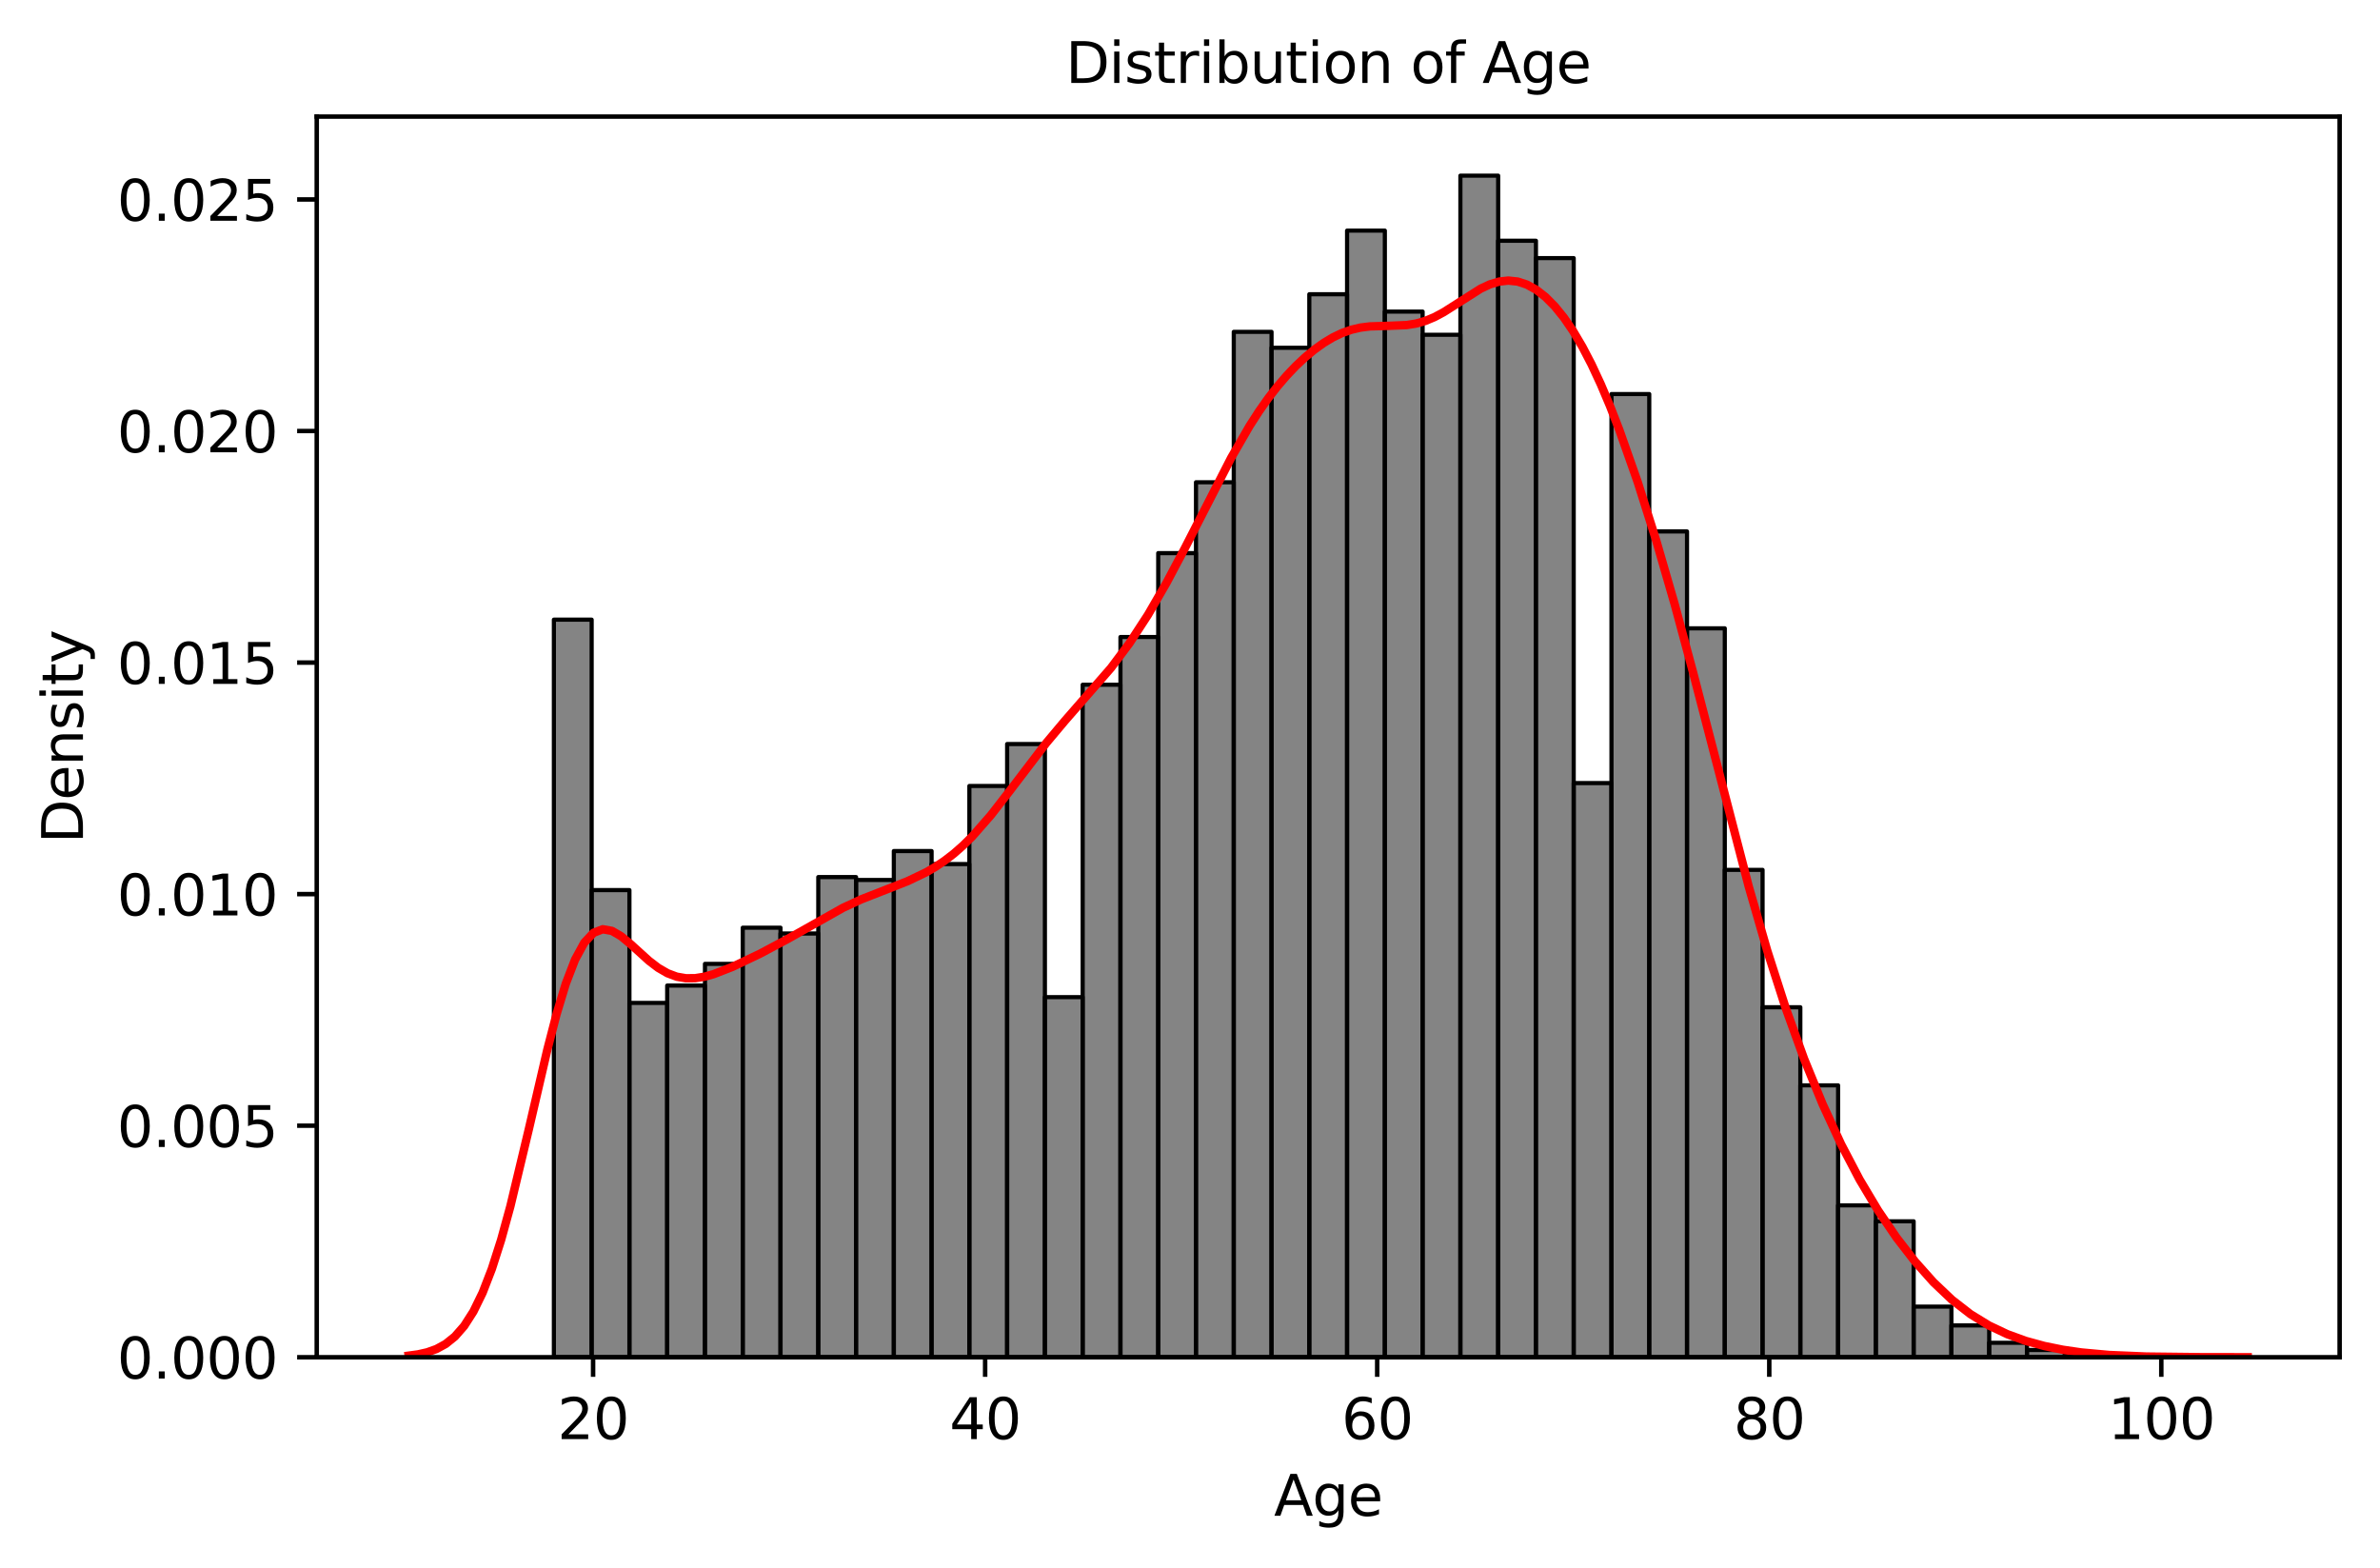 <?xml version="1.0" encoding="utf-8" standalone="no"?>
<!DOCTYPE svg PUBLIC "-//W3C//DTD SVG 1.1//EN"
  "http://www.w3.org/Graphics/SVG/1.1/DTD/svg11.dtd">
<svg xmlns:xlink="http://www.w3.org/1999/xlink" width="424.586pt" height="279.675pt" viewBox="0 0 424.586 279.675" xmlns="http://www.w3.org/2000/svg" version="1.1">
 <defs>
  <style type="text/css">*{stroke-linejoin: round; stroke-linecap: butt}</style>
 </defs>
 <g id="figure_1">
  <g id="patch_1">
   <path d="M 0 279.675 
L 424.586 279.675 
L 424.586 0 
L 0 0 
z
" style="fill: #ffffff"/>
  </g>
  <g id="axes_1">
   <g id="patch_2">
    <path d="M 56.506 242.118 
L 417.386 242.118 
L 417.386 20.798 
L 56.506 20.798 
z
" style="fill: #ffffff"/>
   </g>
   <g id="patch_3">
    <path d="M 98.811 242.118 
L 105.55 242.118 
L 105.55 110.542 
L 98.811 110.542 
z
" clip-path="url(#p729f9ad2a6)" style="fill: #333333; fill-opacity: 0.6; stroke: #000000; stroke-width: 0.742; stroke-linejoin: miter"/>
   </g>
   <g id="patch_4">
    <path d="M 105.55 242.118 
L 112.288 242.118 
L 112.288 158.786 
L 105.55 158.786 
z
" clip-path="url(#p729f9ad2a6)" style="fill: #333333; fill-opacity: 0.6; stroke: #000000; stroke-width: 0.742; stroke-linejoin: miter"/>
   </g>
   <g id="patch_5">
    <path d="M 112.288 242.118 
L 119.026 242.118 
L 119.026 178.91 
L 112.288 178.91 
z
" clip-path="url(#p729f9ad2a6)" style="fill: #333333; fill-opacity: 0.6; stroke: #000000; stroke-width: 0.742; stroke-linejoin: miter"/>
   </g>
   <g id="patch_6">
    <path d="M 119.026 242.118 
L 125.764 242.118 
L 125.764 175.814 
L 119.026 175.814 
z
" clip-path="url(#p729f9ad2a6)" style="fill: #333333; fill-opacity: 0.6; stroke: #000000; stroke-width: 0.742; stroke-linejoin: miter"/>
   </g>
   <g id="patch_7">
    <path d="M 125.764 242.118 
L 132.503 242.118 
L 132.503 171.944 
L 125.764 171.944 
z
" clip-path="url(#p729f9ad2a6)" style="fill: #333333; fill-opacity: 0.6; stroke: #000000; stroke-width: 0.742; stroke-linejoin: miter"/>
   </g>
   <g id="patch_8">
    <path d="M 132.503 242.118 
L 139.241 242.118 
L 139.241 165.494 
L 132.503 165.494 
z
" clip-path="url(#p729f9ad2a6)" style="fill: #333333; fill-opacity: 0.6; stroke: #000000; stroke-width: 0.742; stroke-linejoin: miter"/>
   </g>
   <g id="patch_9">
    <path d="M 139.241 242.118 
L 145.979 242.118 
L 145.979 166.526 
L 139.241 166.526 
z
" clip-path="url(#p729f9ad2a6)" style="fill: #333333; fill-opacity: 0.6; stroke: #000000; stroke-width: 0.742; stroke-linejoin: miter"/>
   </g>
   <g id="patch_10">
    <path d="M 145.979 242.118 
L 152.718 242.118 
L 152.718 156.464 
L 145.979 156.464 
z
" clip-path="url(#p729f9ad2a6)" style="fill: #333333; fill-opacity: 0.6; stroke: #000000; stroke-width: 0.742; stroke-linejoin: miter"/>
   </g>
   <g id="patch_11">
    <path d="M 152.718 242.118 
L 159.456 242.118 
L 159.456 156.98 
L 152.718 156.98 
z
" clip-path="url(#p729f9ad2a6)" style="fill: #333333; fill-opacity: 0.6; stroke: #000000; stroke-width: 0.742; stroke-linejoin: miter"/>
   </g>
   <g id="patch_12">
    <path d="M 159.456 242.118 
L 166.194 242.118 
L 166.194 151.821 
L 159.456 151.821 
z
" clip-path="url(#p729f9ad2a6)" style="fill: #333333; fill-opacity: 0.6; stroke: #000000; stroke-width: 0.742; stroke-linejoin: miter"/>
   </g>
   <g id="patch_13">
    <path d="M 166.194 242.118 
L 172.933 242.118 
L 172.933 154.143 
L 166.194 154.143 
z
" clip-path="url(#p729f9ad2a6)" style="fill: #333333; fill-opacity: 0.6; stroke: #000000; stroke-width: 0.742; stroke-linejoin: miter"/>
   </g>
   <g id="patch_14">
    <path d="M 172.933 242.118 
L 179.671 242.118 
L 179.671 140.211 
L 172.933 140.211 
z
" clip-path="url(#p729f9ad2a6)" style="fill: #333333; fill-opacity: 0.6; stroke: #000000; stroke-width: 0.742; stroke-linejoin: miter"/>
   </g>
   <g id="patch_15">
    <path d="M 179.671 242.118 
L 186.409 242.118 
L 186.409 132.729 
L 179.671 132.729 
z
" clip-path="url(#p729f9ad2a6)" style="fill: #333333; fill-opacity: 0.6; stroke: #000000; stroke-width: 0.742; stroke-linejoin: miter"/>
   </g>
   <g id="patch_16">
    <path d="M 186.409 242.118 
L 193.147 242.118 
L 193.147 177.878 
L 186.409 177.878 
z
" clip-path="url(#p729f9ad2a6)" style="fill: #333333; fill-opacity: 0.6; stroke: #000000; stroke-width: 0.742; stroke-linejoin: miter"/>
   </g>
   <g id="patch_17">
    <path d="M 193.147 242.118 
L 199.886 242.118 
L 199.886 122.151 
L 193.147 122.151 
z
" clip-path="url(#p729f9ad2a6)" style="fill: #333333; fill-opacity: 0.6; stroke: #000000; stroke-width: 0.742; stroke-linejoin: miter"/>
   </g>
   <g id="patch_18">
    <path d="M 199.886 242.118 
L 206.624 242.118 
L 206.624 113.638 
L 199.886 113.638 
z
" clip-path="url(#p729f9ad2a6)" style="fill: #333333; fill-opacity: 0.6; stroke: #000000; stroke-width: 0.742; stroke-linejoin: miter"/>
   </g>
   <g id="patch_19">
    <path d="M 206.624 242.118 
L 213.362 242.118 
L 213.362 98.674 
L 206.624 98.674 
z
" clip-path="url(#p729f9ad2a6)" style="fill: #333333; fill-opacity: 0.6; stroke: #000000; stroke-width: 0.742; stroke-linejoin: miter"/>
   </g>
   <g id="patch_20">
    <path d="M 213.362 242.118 
L 220.101 242.118 
L 220.101 86.032 
L 213.362 86.032 
z
" clip-path="url(#p729f9ad2a6)" style="fill: #333333; fill-opacity: 0.6; stroke: #000000; stroke-width: 0.742; stroke-linejoin: miter"/>
   </g>
   <g id="patch_21">
    <path d="M 220.101 242.118 
L 226.839 242.118 
L 226.839 59.201 
L 220.101 59.201 
z
" clip-path="url(#p729f9ad2a6)" style="fill: #333333; fill-opacity: 0.6; stroke: #000000; stroke-width: 0.742; stroke-linejoin: miter"/>
   </g>
   <g id="patch_22">
    <path d="M 226.839 242.118 
L 233.577 242.118 
L 233.577 62.039 
L 226.839 62.039 
z
" clip-path="url(#p729f9ad2a6)" style="fill: #333333; fill-opacity: 0.6; stroke: #000000; stroke-width: 0.742; stroke-linejoin: miter"/>
   </g>
   <g id="patch_23">
    <path d="M 233.577 242.118 
L 240.315 242.118 
L 240.315 52.493 
L 233.577 52.493 
z
" clip-path="url(#p729f9ad2a6)" style="fill: #333333; fill-opacity: 0.6; stroke: #000000; stroke-width: 0.742; stroke-linejoin: miter"/>
   </g>
   <g id="patch_24">
    <path d="M 240.315 242.118 
L 247.054 242.118 
L 247.054 41.141 
L 240.315 41.141 
z
" clip-path="url(#p729f9ad2a6)" style="fill: #333333; fill-opacity: 0.6; stroke: #000000; stroke-width: 0.742; stroke-linejoin: miter"/>
   </g>
   <g id="patch_25">
    <path d="M 247.054 242.118 
L 253.792 242.118 
L 253.792 55.589 
L 247.054 55.589 
z
" clip-path="url(#p729f9ad2a6)" style="fill: #333333; fill-opacity: 0.6; stroke: #000000; stroke-width: 0.742; stroke-linejoin: miter"/>
   </g>
   <g id="patch_26">
    <path d="M 253.792 242.118 
L 260.53 242.118 
L 260.53 59.717 
L 253.792 59.717 
z
" clip-path="url(#p729f9ad2a6)" style="fill: #333333; fill-opacity: 0.6; stroke: #000000; stroke-width: 0.742; stroke-linejoin: miter"/>
   </g>
   <g id="patch_27">
    <path d="M 260.53 242.118 
L 267.269 242.118 
L 267.269 31.337 
L 260.53 31.337 
z
" clip-path="url(#p729f9ad2a6)" style="fill: #333333; fill-opacity: 0.6; stroke: #000000; stroke-width: 0.742; stroke-linejoin: miter"/>
   </g>
   <g id="patch_28">
    <path d="M 267.269 242.118 
L 274.007 242.118 
L 274.007 42.947 
L 267.269 42.947 
z
" clip-path="url(#p729f9ad2a6)" style="fill: #333333; fill-opacity: 0.6; stroke: #000000; stroke-width: 0.742; stroke-linejoin: miter"/>
   </g>
   <g id="patch_29">
    <path d="M 274.007 242.118 
L 280.745 242.118 
L 280.745 46.043 
L 274.007 46.043 
z
" clip-path="url(#p729f9ad2a6)" style="fill: #333333; fill-opacity: 0.6; stroke: #000000; stroke-width: 0.742; stroke-linejoin: miter"/>
   </g>
   <g id="patch_30">
    <path d="M 280.745 242.118 
L 287.483 242.118 
L 287.483 139.695 
L 280.745 139.695 
z
" clip-path="url(#p729f9ad2a6)" style="fill: #333333; fill-opacity: 0.6; stroke: #000000; stroke-width: 0.742; stroke-linejoin: miter"/>
   </g>
   <g id="patch_31">
    <path d="M 287.483 242.118 
L 294.222 242.118 
L 294.222 70.295 
L 287.483 70.295 
z
" clip-path="url(#p729f9ad2a6)" style="fill: #333333; fill-opacity: 0.6; stroke: #000000; stroke-width: 0.742; stroke-linejoin: miter"/>
   </g>
   <g id="patch_32">
    <path d="M 294.222 242.118 
L 300.96 242.118 
L 300.96 94.804 
L 294.222 94.804 
z
" clip-path="url(#p729f9ad2a6)" style="fill: #333333; fill-opacity: 0.6; stroke: #000000; stroke-width: 0.742; stroke-linejoin: miter"/>
   </g>
   <g id="patch_33">
    <path d="M 300.96 242.118 
L 307.698 242.118 
L 307.698 112.09 
L 300.96 112.09 
z
" clip-path="url(#p729f9ad2a6)" style="fill: #333333; fill-opacity: 0.6; stroke: #000000; stroke-width: 0.742; stroke-linejoin: miter"/>
   </g>
   <g id="patch_34">
    <path d="M 307.698 242.118 
L 314.437 242.118 
L 314.437 155.175 
L 307.698 155.175 
z
" clip-path="url(#p729f9ad2a6)" style="fill: #333333; fill-opacity: 0.6; stroke: #000000; stroke-width: 0.742; stroke-linejoin: miter"/>
   </g>
   <g id="patch_35">
    <path d="M 314.437 242.118 
L 321.175 242.118 
L 321.175 179.684 
L 314.437 179.684 
z
" clip-path="url(#p729f9ad2a6)" style="fill: #333333; fill-opacity: 0.6; stroke: #000000; stroke-width: 0.742; stroke-linejoin: miter"/>
   </g>
   <g id="patch_36">
    <path d="M 321.175 242.118 
L 327.913 242.118 
L 327.913 193.616 
L 321.175 193.616 
z
" clip-path="url(#p729f9ad2a6)" style="fill: #333333; fill-opacity: 0.6; stroke: #000000; stroke-width: 0.742; stroke-linejoin: miter"/>
   </g>
   <g id="patch_37">
    <path d="M 327.913 242.118 
L 334.651 242.118 
L 334.651 215.029 
L 327.913 215.029 
z
" clip-path="url(#p729f9ad2a6)" style="fill: #333333; fill-opacity: 0.6; stroke: #000000; stroke-width: 0.742; stroke-linejoin: miter"/>
   </g>
   <g id="patch_38">
    <path d="M 334.651 242.118 
L 341.39 242.118 
L 341.39 217.867 
L 334.651 217.867 
z
" clip-path="url(#p729f9ad2a6)" style="fill: #333333; fill-opacity: 0.6; stroke: #000000; stroke-width: 0.742; stroke-linejoin: miter"/>
   </g>
   <g id="patch_39">
    <path d="M 341.39 242.118 
L 348.128 242.118 
L 348.128 233.089 
L 341.39 233.089 
z
" clip-path="url(#p729f9ad2a6)" style="fill: #333333; fill-opacity: 0.6; stroke: #000000; stroke-width: 0.742; stroke-linejoin: miter"/>
   </g>
   <g id="patch_40">
    <path d="M 348.128 242.118 
L 354.866 242.118 
L 354.866 236.443 
L 348.128 236.443 
z
" clip-path="url(#p729f9ad2a6)" style="fill: #333333; fill-opacity: 0.6; stroke: #000000; stroke-width: 0.742; stroke-linejoin: miter"/>
   </g>
   <g id="patch_41">
    <path d="M 354.866 242.118 
L 361.605 242.118 
L 361.605 239.538 
L 354.866 239.538 
z
" clip-path="url(#p729f9ad2a6)" style="fill: #333333; fill-opacity: 0.6; stroke: #000000; stroke-width: 0.742; stroke-linejoin: miter"/>
   </g>
   <g id="patch_42">
    <path d="M 361.605 242.118 
L 368.343 242.118 
L 368.343 240.828 
L 361.605 240.828 
z
" clip-path="url(#p729f9ad2a6)" style="fill: #333333; fill-opacity: 0.6; stroke: #000000; stroke-width: 0.742; stroke-linejoin: miter"/>
   </g>
   <g id="patch_43">
    <path d="M 368.343 242.118 
L 375.081 242.118 
L 375.081 241.86 
L 368.343 241.86 
z
" clip-path="url(#p729f9ad2a6)" style="fill: #333333; fill-opacity: 0.6; stroke: #000000; stroke-width: 0.742; stroke-linejoin: miter"/>
   </g>
   <g id="matplotlib.axis_1">
    <g id="xtick_1">
     <g id="line2d_1">
      <defs>
       <path id="m7f9de21242" d="M 0 0 
L 0 3.5 
" style="stroke: #000000; stroke-width: 0.8"/>
      </defs>
      <g>
       <use xlink:href="#m7f9de21242" x="105.806" y="242.118" style="stroke: #000000; stroke-width: 0.8"/>
      </g>
     </g>
     <g id="text_1">
      <!-- 20 -->
      <g transform="translate(99.443 256.717) scale(0.1 -0.1)">
       <defs>
        <path id="DejaVuSans-32" d="M 1228 531 
L 3431 531 
L 3431 0 
L 469 0 
L 469 531 
Q 828 903 1448 1529 
Q 2069 2156 2228 2338 
Q 2531 2678 2651 2914 
Q 2772 3150 2772 3378 
Q 2772 3750 2511 3984 
Q 2250 4219 1831 4219 
Q 1534 4219 1204 4116 
Q 875 4013 500 3803 
L 500 4441 
Q 881 4594 1212 4672 
Q 1544 4750 1819 4750 
Q 2544 4750 2975 4387 
Q 3406 4025 3406 3419 
Q 3406 3131 3298 2873 
Q 3191 2616 2906 2266 
Q 2828 2175 2409 1742 
Q 1991 1309 1228 531 
z
" transform="scale(0.016)"/>
        <path id="DejaVuSans-30" d="M 2034 4250 
Q 1547 4250 1301 3770 
Q 1056 3291 1056 2328 
Q 1056 1369 1301 889 
Q 1547 409 2034 409 
Q 2525 409 2770 889 
Q 3016 1369 3016 2328 
Q 3016 3291 2770 3770 
Q 2525 4250 2034 4250 
z
M 2034 4750 
Q 2819 4750 3233 4129 
Q 3647 3509 3647 2328 
Q 3647 1150 3233 529 
Q 2819 -91 2034 -91 
Q 1250 -91 836 529 
Q 422 1150 422 2328 
Q 422 3509 836 4129 
Q 1250 4750 2034 4750 
z
" transform="scale(0.016)"/>
       </defs>
       <use xlink:href="#DejaVuSans-32"/>
       <use xlink:href="#DejaVuSans-30" x="63.623"/>
      </g>
     </g>
    </g>
    <g id="xtick_2">
     <g id="line2d_2">
      <g>
       <use xlink:href="#m7f9de21242" x="175.747" y="242.118" style="stroke: #000000; stroke-width: 0.8"/>
      </g>
     </g>
     <g id="text_2">
      <!-- 40 -->
      <g transform="translate(169.385 256.717) scale(0.1 -0.1)">
       <defs>
        <path id="DejaVuSans-34" d="M 2419 4116 
L 825 1625 
L 2419 1625 
L 2419 4116 
z
M 2253 4666 
L 3047 4666 
L 3047 1625 
L 3713 1625 
L 3713 1100 
L 3047 1100 
L 3047 0 
L 2419 0 
L 2419 1100 
L 313 1100 
L 313 1709 
L 2253 4666 
z
" transform="scale(0.016)"/>
       </defs>
       <use xlink:href="#DejaVuSans-34"/>
       <use xlink:href="#DejaVuSans-30" x="63.623"/>
      </g>
     </g>
    </g>
    <g id="xtick_3">
     <g id="line2d_3">
      <g>
       <use xlink:href="#m7f9de21242" x="245.689" y="242.118" style="stroke: #000000; stroke-width: 0.8"/>
      </g>
     </g>
     <g id="text_3">
      <!-- 60 -->
      <g transform="translate(239.326 256.717) scale(0.1 -0.1)">
       <defs>
        <path id="DejaVuSans-36" d="M 2113 2584 
Q 1688 2584 1439 2293 
Q 1191 2003 1191 1497 
Q 1191 994 1439 701 
Q 1688 409 2113 409 
Q 2538 409 2786 701 
Q 3034 994 3034 1497 
Q 3034 2003 2786 2293 
Q 2538 2584 2113 2584 
z
M 3366 4563 
L 3366 3988 
Q 3128 4100 2886 4159 
Q 2644 4219 2406 4219 
Q 1781 4219 1451 3797 
Q 1122 3375 1075 2522 
Q 1259 2794 1537 2939 
Q 1816 3084 2150 3084 
Q 2853 3084 3261 2657 
Q 3669 2231 3669 1497 
Q 3669 778 3244 343 
Q 2819 -91 2113 -91 
Q 1303 -91 875 529 
Q 447 1150 447 2328 
Q 447 3434 972 4092 
Q 1497 4750 2381 4750 
Q 2619 4750 2861 4703 
Q 3103 4656 3366 4563 
z
" transform="scale(0.016)"/>
       </defs>
       <use xlink:href="#DejaVuSans-36"/>
       <use xlink:href="#DejaVuSans-30" x="63.623"/>
      </g>
     </g>
    </g>
    <g id="xtick_4">
     <g id="line2d_4">
      <g>
       <use xlink:href="#m7f9de21242" x="315.631" y="242.118" style="stroke: #000000; stroke-width: 0.8"/>
      </g>
     </g>
     <g id="text_4">
      <!-- 80 -->
      <g transform="translate(309.268 256.717) scale(0.1 -0.1)">
       <defs>
        <path id="DejaVuSans-38" d="M 2034 2216 
Q 1584 2216 1326 1975 
Q 1069 1734 1069 1313 
Q 1069 891 1326 650 
Q 1584 409 2034 409 
Q 2484 409 2743 651 
Q 3003 894 3003 1313 
Q 3003 1734 2745 1975 
Q 2488 2216 2034 2216 
z
M 1403 2484 
Q 997 2584 770 2862 
Q 544 3141 544 3541 
Q 544 4100 942 4425 
Q 1341 4750 2034 4750 
Q 2731 4750 3128 4425 
Q 3525 4100 3525 3541 
Q 3525 3141 3298 2862 
Q 3072 2584 2669 2484 
Q 3125 2378 3379 2068 
Q 3634 1759 3634 1313 
Q 3634 634 3220 271 
Q 2806 -91 2034 -91 
Q 1263 -91 848 271 
Q 434 634 434 1313 
Q 434 1759 690 2068 
Q 947 2378 1403 2484 
z
M 1172 3481 
Q 1172 3119 1398 2916 
Q 1625 2713 2034 2713 
Q 2441 2713 2670 2916 
Q 2900 3119 2900 3481 
Q 2900 3844 2670 4047 
Q 2441 4250 2034 4250 
Q 1625 4250 1398 4047 
Q 1172 3844 1172 3481 
z
" transform="scale(0.016)"/>
       </defs>
       <use xlink:href="#DejaVuSans-38"/>
       <use xlink:href="#DejaVuSans-30" x="63.623"/>
      </g>
     </g>
    </g>
    <g id="xtick_5">
     <g id="line2d_5">
      <g>
       <use xlink:href="#m7f9de21242" x="385.572" y="242.118" style="stroke: #000000; stroke-width: 0.8"/>
      </g>
     </g>
     <g id="text_5">
      <!-- 100 -->
      <g transform="translate(376.029 256.717) scale(0.1 -0.1)">
       <defs>
        <path id="DejaVuSans-31" d="M 794 531 
L 1825 531 
L 1825 4091 
L 703 3866 
L 703 4441 
L 1819 4666 
L 2450 4666 
L 2450 531 
L 3481 531 
L 3481 0 
L 794 0 
L 794 531 
z
" transform="scale(0.016)"/>
       </defs>
       <use xlink:href="#DejaVuSans-31"/>
       <use xlink:href="#DejaVuSans-30" x="63.623"/>
       <use xlink:href="#DejaVuSans-30" x="127.246"/>
      </g>
     </g>
    </g>
    <g id="text_6">
     <!-- Age -->
     <g transform="translate(227.275 270.395) scale(0.1 -0.1)">
      <defs>
       <path id="DejaVuSans-41" d="M 2188 4044 
L 1331 1722 
L 3047 1722 
L 2188 4044 
z
M 1831 4666 
L 2547 4666 
L 4325 0 
L 3669 0 
L 3244 1197 
L 1141 1197 
L 716 0 
L 50 0 
L 1831 4666 
z
" transform="scale(0.016)"/>
       <path id="DejaVuSans-67" d="M 2906 1791 
Q 2906 2416 2648 2759 
Q 2391 3103 1925 3103 
Q 1463 3103 1205 2759 
Q 947 2416 947 1791 
Q 947 1169 1205 825 
Q 1463 481 1925 481 
Q 2391 481 2648 825 
Q 2906 1169 2906 1791 
z
M 3481 434 
Q 3481 -459 3084 -895 
Q 2688 -1331 1869 -1331 
Q 1566 -1331 1297 -1286 
Q 1028 -1241 775 -1147 
L 775 -588 
Q 1028 -725 1275 -790 
Q 1522 -856 1778 -856 
Q 2344 -856 2625 -561 
Q 2906 -266 2906 331 
L 2906 616 
Q 2728 306 2450 153 
Q 2172 0 1784 0 
Q 1141 0 747 490 
Q 353 981 353 1791 
Q 353 2603 747 3093 
Q 1141 3584 1784 3584 
Q 2172 3584 2450 3431 
Q 2728 3278 2906 2969 
L 2906 3500 
L 3481 3500 
L 3481 434 
z
" transform="scale(0.016)"/>
       <path id="DejaVuSans-65" d="M 3597 1894 
L 3597 1613 
L 953 1613 
Q 991 1019 1311 708 
Q 1631 397 2203 397 
Q 2534 397 2845 478 
Q 3156 559 3463 722 
L 3463 178 
Q 3153 47 2828 -22 
Q 2503 -91 2169 -91 
Q 1331 -91 842 396 
Q 353 884 353 1716 
Q 353 2575 817 3079 
Q 1281 3584 2069 3584 
Q 2775 3584 3186 3129 
Q 3597 2675 3597 1894 
z
M 3022 2063 
Q 3016 2534 2758 2815 
Q 2500 3097 2075 3097 
Q 1594 3097 1305 2825 
Q 1016 2553 972 2059 
L 3022 2063 
z
" transform="scale(0.016)"/>
      </defs>
      <use xlink:href="#DejaVuSans-41"/>
      <use xlink:href="#DejaVuSans-67" x="68.408"/>
      <use xlink:href="#DejaVuSans-65" x="131.885"/>
     </g>
    </g>
   </g>
   <g id="matplotlib.axis_2">
    <g id="ytick_1">
     <g id="line2d_6">
      <defs>
       <path id="m19354b5c4b" d="M 0 0 
L -3.5 0 
" style="stroke: #000000; stroke-width: 0.8"/>
      </defs>
      <g>
       <use xlink:href="#m19354b5c4b" x="56.506" y="242.118" style="stroke: #000000; stroke-width: 0.8"/>
      </g>
     </g>
     <g id="text_7">
      <!-- 0.000 -->
      <g transform="translate(20.878 245.918) scale(0.1 -0.1)">
       <defs>
        <path id="DejaVuSans-2e" d="M 684 794 
L 1344 794 
L 1344 0 
L 684 0 
L 684 794 
z
" transform="scale(0.016)"/>
       </defs>
       <use xlink:href="#DejaVuSans-30"/>
       <use xlink:href="#DejaVuSans-2e" x="63.623"/>
       <use xlink:href="#DejaVuSans-30" x="95.41"/>
       <use xlink:href="#DejaVuSans-30" x="159.033"/>
       <use xlink:href="#DejaVuSans-30" x="222.656"/>
      </g>
     </g>
    </g>
    <g id="ytick_2">
     <g id="line2d_7">
      <g>
       <use xlink:href="#m19354b5c4b" x="56.506" y="200.811" style="stroke: #000000; stroke-width: 0.8"/>
      </g>
     </g>
     <g id="text_8">
      <!-- 0.005 -->
      <g transform="translate(20.878 204.61) scale(0.1 -0.1)">
       <defs>
        <path id="DejaVuSans-35" d="M 691 4666 
L 3169 4666 
L 3169 4134 
L 1269 4134 
L 1269 2991 
Q 1406 3038 1543 3061 
Q 1681 3084 1819 3084 
Q 2600 3084 3056 2656 
Q 3513 2228 3513 1497 
Q 3513 744 3044 326 
Q 2575 -91 1722 -91 
Q 1428 -91 1123 -41 
Q 819 9 494 109 
L 494 744 
Q 775 591 1075 516 
Q 1375 441 1709 441 
Q 2250 441 2565 725 
Q 2881 1009 2881 1497 
Q 2881 1984 2565 2268 
Q 2250 2553 1709 2553 
Q 1456 2553 1204 2497 
Q 953 2441 691 2322 
L 691 4666 
z
" transform="scale(0.016)"/>
       </defs>
       <use xlink:href="#DejaVuSans-30"/>
       <use xlink:href="#DejaVuSans-2e" x="63.623"/>
       <use xlink:href="#DejaVuSans-30" x="95.41"/>
       <use xlink:href="#DejaVuSans-30" x="159.033"/>
       <use xlink:href="#DejaVuSans-35" x="222.656"/>
      </g>
     </g>
    </g>
    <g id="ytick_3">
     <g id="line2d_8">
      <g>
       <use xlink:href="#m19354b5c4b" x="56.506" y="159.504" style="stroke: #000000; stroke-width: 0.8"/>
      </g>
     </g>
     <g id="text_9">
      <!-- 0.010 -->
      <g transform="translate(20.878 163.303) scale(0.1 -0.1)">
       <use xlink:href="#DejaVuSans-30"/>
       <use xlink:href="#DejaVuSans-2e" x="63.623"/>
       <use xlink:href="#DejaVuSans-30" x="95.41"/>
       <use xlink:href="#DejaVuSans-31" x="159.033"/>
       <use xlink:href="#DejaVuSans-30" x="222.656"/>
      </g>
     </g>
    </g>
    <g id="ytick_4">
     <g id="line2d_9">
      <g>
       <use xlink:href="#m19354b5c4b" x="56.506" y="118.196" style="stroke: #000000; stroke-width: 0.8"/>
      </g>
     </g>
     <g id="text_10">
      <!-- 0.015 -->
      <g transform="translate(20.878 121.996) scale(0.1 -0.1)">
       <use xlink:href="#DejaVuSans-30"/>
       <use xlink:href="#DejaVuSans-2e" x="63.623"/>
       <use xlink:href="#DejaVuSans-30" x="95.41"/>
       <use xlink:href="#DejaVuSans-31" x="159.033"/>
       <use xlink:href="#DejaVuSans-35" x="222.656"/>
      </g>
     </g>
    </g>
    <g id="ytick_5">
     <g id="line2d_10">
      <g>
       <use xlink:href="#m19354b5c4b" x="56.506" y="76.889" style="stroke: #000000; stroke-width: 0.8"/>
      </g>
     </g>
     <g id="text_11">
      <!-- 0.020 -->
      <g transform="translate(20.878 80.688) scale(0.1 -0.1)">
       <use xlink:href="#DejaVuSans-30"/>
       <use xlink:href="#DejaVuSans-2e" x="63.623"/>
       <use xlink:href="#DejaVuSans-30" x="95.41"/>
       <use xlink:href="#DejaVuSans-32" x="159.033"/>
       <use xlink:href="#DejaVuSans-30" x="222.656"/>
      </g>
     </g>
    </g>
    <g id="ytick_6">
     <g id="line2d_11">
      <g>
       <use xlink:href="#m19354b5c4b" x="56.506" y="35.582" style="stroke: #000000; stroke-width: 0.8"/>
      </g>
     </g>
     <g id="text_12">
      <!-- 0.025 -->
      <g transform="translate(20.878 39.381) scale(0.1 -0.1)">
       <use xlink:href="#DejaVuSans-30"/>
       <use xlink:href="#DejaVuSans-2e" x="63.623"/>
       <use xlink:href="#DejaVuSans-30" x="95.41"/>
       <use xlink:href="#DejaVuSans-32" x="159.033"/>
       <use xlink:href="#DejaVuSans-35" x="222.656"/>
      </g>
     </g>
    </g>
    <g id="text_13">
     <!-- Density -->
     <g transform="translate(14.798 150.467) rotate(-90) scale(0.1 -0.1)">
      <defs>
       <path id="DejaVuSans-44" d="M 1259 4147 
L 1259 519 
L 2022 519 
Q 2988 519 3436 956 
Q 3884 1394 3884 2338 
Q 3884 3275 3436 3711 
Q 2988 4147 2022 4147 
L 1259 4147 
z
M 628 4666 
L 1925 4666 
Q 3281 4666 3915 4102 
Q 4550 3538 4550 2338 
Q 4550 1131 3912 565 
Q 3275 0 1925 0 
L 628 0 
L 628 4666 
z
" transform="scale(0.016)"/>
       <path id="DejaVuSans-6e" d="M 3513 2113 
L 3513 0 
L 2938 0 
L 2938 2094 
Q 2938 2591 2744 2837 
Q 2550 3084 2163 3084 
Q 1697 3084 1428 2787 
Q 1159 2491 1159 1978 
L 1159 0 
L 581 0 
L 581 3500 
L 1159 3500 
L 1159 2956 
Q 1366 3272 1645 3428 
Q 1925 3584 2291 3584 
Q 2894 3584 3203 3211 
Q 3513 2838 3513 2113 
z
" transform="scale(0.016)"/>
       <path id="DejaVuSans-73" d="M 2834 3397 
L 2834 2853 
Q 2591 2978 2328 3040 
Q 2066 3103 1784 3103 
Q 1356 3103 1142 2972 
Q 928 2841 928 2578 
Q 928 2378 1081 2264 
Q 1234 2150 1697 2047 
L 1894 2003 
Q 2506 1872 2764 1633 
Q 3022 1394 3022 966 
Q 3022 478 2636 193 
Q 2250 -91 1575 -91 
Q 1294 -91 989 -36 
Q 684 19 347 128 
L 347 722 
Q 666 556 975 473 
Q 1284 391 1588 391 
Q 1994 391 2212 530 
Q 2431 669 2431 922 
Q 2431 1156 2273 1281 
Q 2116 1406 1581 1522 
L 1381 1569 
Q 847 1681 609 1914 
Q 372 2147 372 2553 
Q 372 3047 722 3315 
Q 1072 3584 1716 3584 
Q 2034 3584 2315 3537 
Q 2597 3491 2834 3397 
z
" transform="scale(0.016)"/>
       <path id="DejaVuSans-69" d="M 603 3500 
L 1178 3500 
L 1178 0 
L 603 0 
L 603 3500 
z
M 603 4863 
L 1178 4863 
L 1178 4134 
L 603 4134 
L 603 4863 
z
" transform="scale(0.016)"/>
       <path id="DejaVuSans-74" d="M 1172 4494 
L 1172 3500 
L 2356 3500 
L 2356 3053 
L 1172 3053 
L 1172 1153 
Q 1172 725 1289 603 
Q 1406 481 1766 481 
L 2356 481 
L 2356 0 
L 1766 0 
Q 1100 0 847 248 
Q 594 497 594 1153 
L 594 3053 
L 172 3053 
L 172 3500 
L 594 3500 
L 594 4494 
L 1172 4494 
z
" transform="scale(0.016)"/>
       <path id="DejaVuSans-79" d="M 2059 -325 
Q 1816 -950 1584 -1140 
Q 1353 -1331 966 -1331 
L 506 -1331 
L 506 -850 
L 844 -850 
Q 1081 -850 1212 -737 
Q 1344 -625 1503 -206 
L 1606 56 
L 191 3500 
L 800 3500 
L 1894 763 
L 2988 3500 
L 3597 3500 
L 2059 -325 
z
" transform="scale(0.016)"/>
      </defs>
      <use xlink:href="#DejaVuSans-44"/>
      <use xlink:href="#DejaVuSans-65" x="77.002"/>
      <use xlink:href="#DejaVuSans-6e" x="138.525"/>
      <use xlink:href="#DejaVuSans-73" x="201.904"/>
      <use xlink:href="#DejaVuSans-69" x="254.004"/>
      <use xlink:href="#DejaVuSans-74" x="281.787"/>
      <use xlink:href="#DejaVuSans-79" x="320.996"/>
     </g>
    </g>
   </g>
   <g id="line2d_12">
    <path d="M 72.91 241.834 
L 74.558 241.61 
L 76.207 241.241 
L 77.856 240.653 
L 79.504 239.753 
L 81.153 238.426 
L 82.802 236.543 
L 84.45 233.973 
L 86.099 230.601 
L 87.747 226.346 
L 89.396 221.193 
L 91.045 215.205 
L 94.342 201.438 
L 97.639 187.265 
L 99.288 180.912 
L 100.936 175.48 
L 102.585 171.196 
L 104.233 168.173 
L 105.882 166.404 
L 107.531 165.77 
L 109.179 166.066 
L 110.828 167.035 
L 112.476 168.406 
L 115.774 171.396 
L 117.422 172.654 
L 119.071 173.611 
L 120.719 174.23 
L 122.368 174.514 
L 124.017 174.499 
L 125.665 174.236 
L 127.314 173.781 
L 130.611 172.503 
L 135.557 170.149 
L 140.503 167.516 
L 150.394 161.944 
L 153.692 160.415 
L 158.637 158.485 
L 161.935 157.183 
L 165.232 155.604 
L 166.88 154.643 
L 168.529 153.537 
L 170.178 152.265 
L 171.826 150.816 
L 173.475 149.186 
L 176.772 145.422 
L 180.069 141.173 
L 186.664 132.526 
L 189.961 128.598 
L 198.204 119.14 
L 201.501 114.734 
L 204.798 109.679 
L 208.096 103.981 
L 211.393 97.761 
L 219.636 81.677 
L 222.933 75.963 
L 224.582 73.407 
L 226.23 71.067 
L 227.879 68.941 
L 229.528 67.02 
L 231.176 65.29 
L 232.825 63.743 
L 234.473 62.376 
L 236.122 61.191 
L 237.771 60.198 
L 239.419 59.407 
L 241.068 58.824 
L 242.716 58.439 
L 244.365 58.228 
L 247.662 58.128 
L 250.959 57.988 
L 252.608 57.721 
L 254.257 57.254 
L 255.905 56.57 
L 257.554 55.687 
L 264.148 51.497 
L 265.797 50.728 
L 267.445 50.23 
L 269.094 50.053 
L 270.743 50.227 
L 272.391 50.767 
L 274.04 51.678 
L 275.689 52.961 
L 277.337 54.616 
L 278.986 56.646 
L 280.634 59.056 
L 282.283 61.846 
L 283.932 65.015 
L 285.58 68.555 
L 287.229 72.449 
L 288.877 76.676 
L 292.175 86.031 
L 295.472 96.45 
L 298.769 107.828 
L 302.066 120.046 
L 311.958 158.104 
L 315.255 169.538 
L 318.552 179.798 
L 321.849 188.901 
L 325.147 196.969 
L 328.444 204.113 
L 331.741 210.408 
L 335.038 215.932 
L 338.336 220.781 
L 341.633 225.04 
L 344.93 228.741 
L 348.227 231.873 
L 351.524 234.432 
L 354.822 236.454 
L 358.119 238.017 
L 361.416 239.213 
L 364.713 240.116 
L 368.01 240.785 
L 371.308 241.265 
L 376.254 241.714 
L 382.848 241.992 
L 392.74 242.105 
L 400.983 242.117 
L 400.983 242.117 
" clip-path="url(#p729f9ad2a6)" style="fill: none; stroke: #ff0000; stroke-width: 1.5; stroke-linecap: square"/>
   </g>
   <g id="patch_44">
    <path d="M 56.506 242.118 
L 56.506 20.798 
" style="fill: none; stroke: #000000; stroke-width: 0.8; stroke-linejoin: miter; stroke-linecap: square"/>
   </g>
   <g id="patch_45">
    <path d="M 417.386 242.118 
L 417.386 20.798 
" style="fill: none; stroke: #000000; stroke-width: 0.8; stroke-linejoin: miter; stroke-linecap: square"/>
   </g>
   <g id="patch_46">
    <path d="M 56.506 242.118 
L 417.386 242.118 
" style="fill: none; stroke: #000000; stroke-width: 0.8; stroke-linejoin: miter; stroke-linecap: square"/>
   </g>
   <g id="patch_47">
    <path d="M 56.506 20.798 
L 417.386 20.798 
" style="fill: none; stroke: #000000; stroke-width: 0.8; stroke-linejoin: miter; stroke-linecap: square"/>
   </g>
   <g id="text_14">
    <!-- Distribution of Age -->
    <g transform="translate(190.109 14.798) scale(0.1 -0.1)">
     <defs>
      <path id="DejaVuSans-72" d="M 2631 2963 
Q 2534 3019 2420 3045 
Q 2306 3072 2169 3072 
Q 1681 3072 1420 2755 
Q 1159 2438 1159 1844 
L 1159 0 
L 581 0 
L 581 3500 
L 1159 3500 
L 1159 2956 
Q 1341 3275 1631 3429 
Q 1922 3584 2338 3584 
Q 2397 3584 2469 3576 
Q 2541 3569 2628 3553 
L 2631 2963 
z
" transform="scale(0.016)"/>
      <path id="DejaVuSans-62" d="M 3116 1747 
Q 3116 2381 2855 2742 
Q 2594 3103 2138 3103 
Q 1681 3103 1420 2742 
Q 1159 2381 1159 1747 
Q 1159 1113 1420 752 
Q 1681 391 2138 391 
Q 2594 391 2855 752 
Q 3116 1113 3116 1747 
z
M 1159 2969 
Q 1341 3281 1617 3432 
Q 1894 3584 2278 3584 
Q 2916 3584 3314 3078 
Q 3713 2572 3713 1747 
Q 3713 922 3314 415 
Q 2916 -91 2278 -91 
Q 1894 -91 1617 61 
Q 1341 213 1159 525 
L 1159 0 
L 581 0 
L 581 4863 
L 1159 4863 
L 1159 2969 
z
" transform="scale(0.016)"/>
      <path id="DejaVuSans-75" d="M 544 1381 
L 544 3500 
L 1119 3500 
L 1119 1403 
Q 1119 906 1312 657 
Q 1506 409 1894 409 
Q 2359 409 2629 706 
Q 2900 1003 2900 1516 
L 2900 3500 
L 3475 3500 
L 3475 0 
L 2900 0 
L 2900 538 
Q 2691 219 2414 64 
Q 2138 -91 1772 -91 
Q 1169 -91 856 284 
Q 544 659 544 1381 
z
M 1991 3584 
L 1991 3584 
z
" transform="scale(0.016)"/>
      <path id="DejaVuSans-6f" d="M 1959 3097 
Q 1497 3097 1228 2736 
Q 959 2375 959 1747 
Q 959 1119 1226 758 
Q 1494 397 1959 397 
Q 2419 397 2687 759 
Q 2956 1122 2956 1747 
Q 2956 2369 2687 2733 
Q 2419 3097 1959 3097 
z
M 1959 3584 
Q 2709 3584 3137 3096 
Q 3566 2609 3566 1747 
Q 3566 888 3137 398 
Q 2709 -91 1959 -91 
Q 1206 -91 779 398 
Q 353 888 353 1747 
Q 353 2609 779 3096 
Q 1206 3584 1959 3584 
z
" transform="scale(0.016)"/>
      <path id="DejaVuSans-20" transform="scale(0.016)"/>
      <path id="DejaVuSans-66" d="M 2375 4863 
L 2375 4384 
L 1825 4384 
Q 1516 4384 1395 4259 
Q 1275 4134 1275 3809 
L 1275 3500 
L 2222 3500 
L 2222 3053 
L 1275 3053 
L 1275 0 
L 697 0 
L 697 3053 
L 147 3053 
L 147 3500 
L 697 3500 
L 697 3744 
Q 697 4328 969 4595 
Q 1241 4863 1831 4863 
L 2375 4863 
z
" transform="scale(0.016)"/>
     </defs>
     <use xlink:href="#DejaVuSans-44"/>
     <use xlink:href="#DejaVuSans-69" x="77.002"/>
     <use xlink:href="#DejaVuSans-73" x="104.785"/>
     <use xlink:href="#DejaVuSans-74" x="156.885"/>
     <use xlink:href="#DejaVuSans-72" x="196.094"/>
     <use xlink:href="#DejaVuSans-69" x="237.207"/>
     <use xlink:href="#DejaVuSans-62" x="264.99"/>
     <use xlink:href="#DejaVuSans-75" x="328.467"/>
     <use xlink:href="#DejaVuSans-74" x="391.846"/>
     <use xlink:href="#DejaVuSans-69" x="431.055"/>
     <use xlink:href="#DejaVuSans-6f" x="458.838"/>
     <use xlink:href="#DejaVuSans-6e" x="520.02"/>
     <use xlink:href="#DejaVuSans-20" x="583.398"/>
     <use xlink:href="#DejaVuSans-6f" x="615.186"/>
     <use xlink:href="#DejaVuSans-66" x="676.367"/>
     <use xlink:href="#DejaVuSans-20" x="711.572"/>
     <use xlink:href="#DejaVuSans-41" x="743.359"/>
     <use xlink:href="#DejaVuSans-67" x="811.768"/>
     <use xlink:href="#DejaVuSans-65" x="875.244"/>
    </g>
   </g>
  </g>
 </g>
 <defs>
  <clipPath id="p729f9ad2a6">
   <rect x="56.506" y="20.798" width="360.88" height="221.32"/>
  </clipPath>
 </defs>
</svg>
